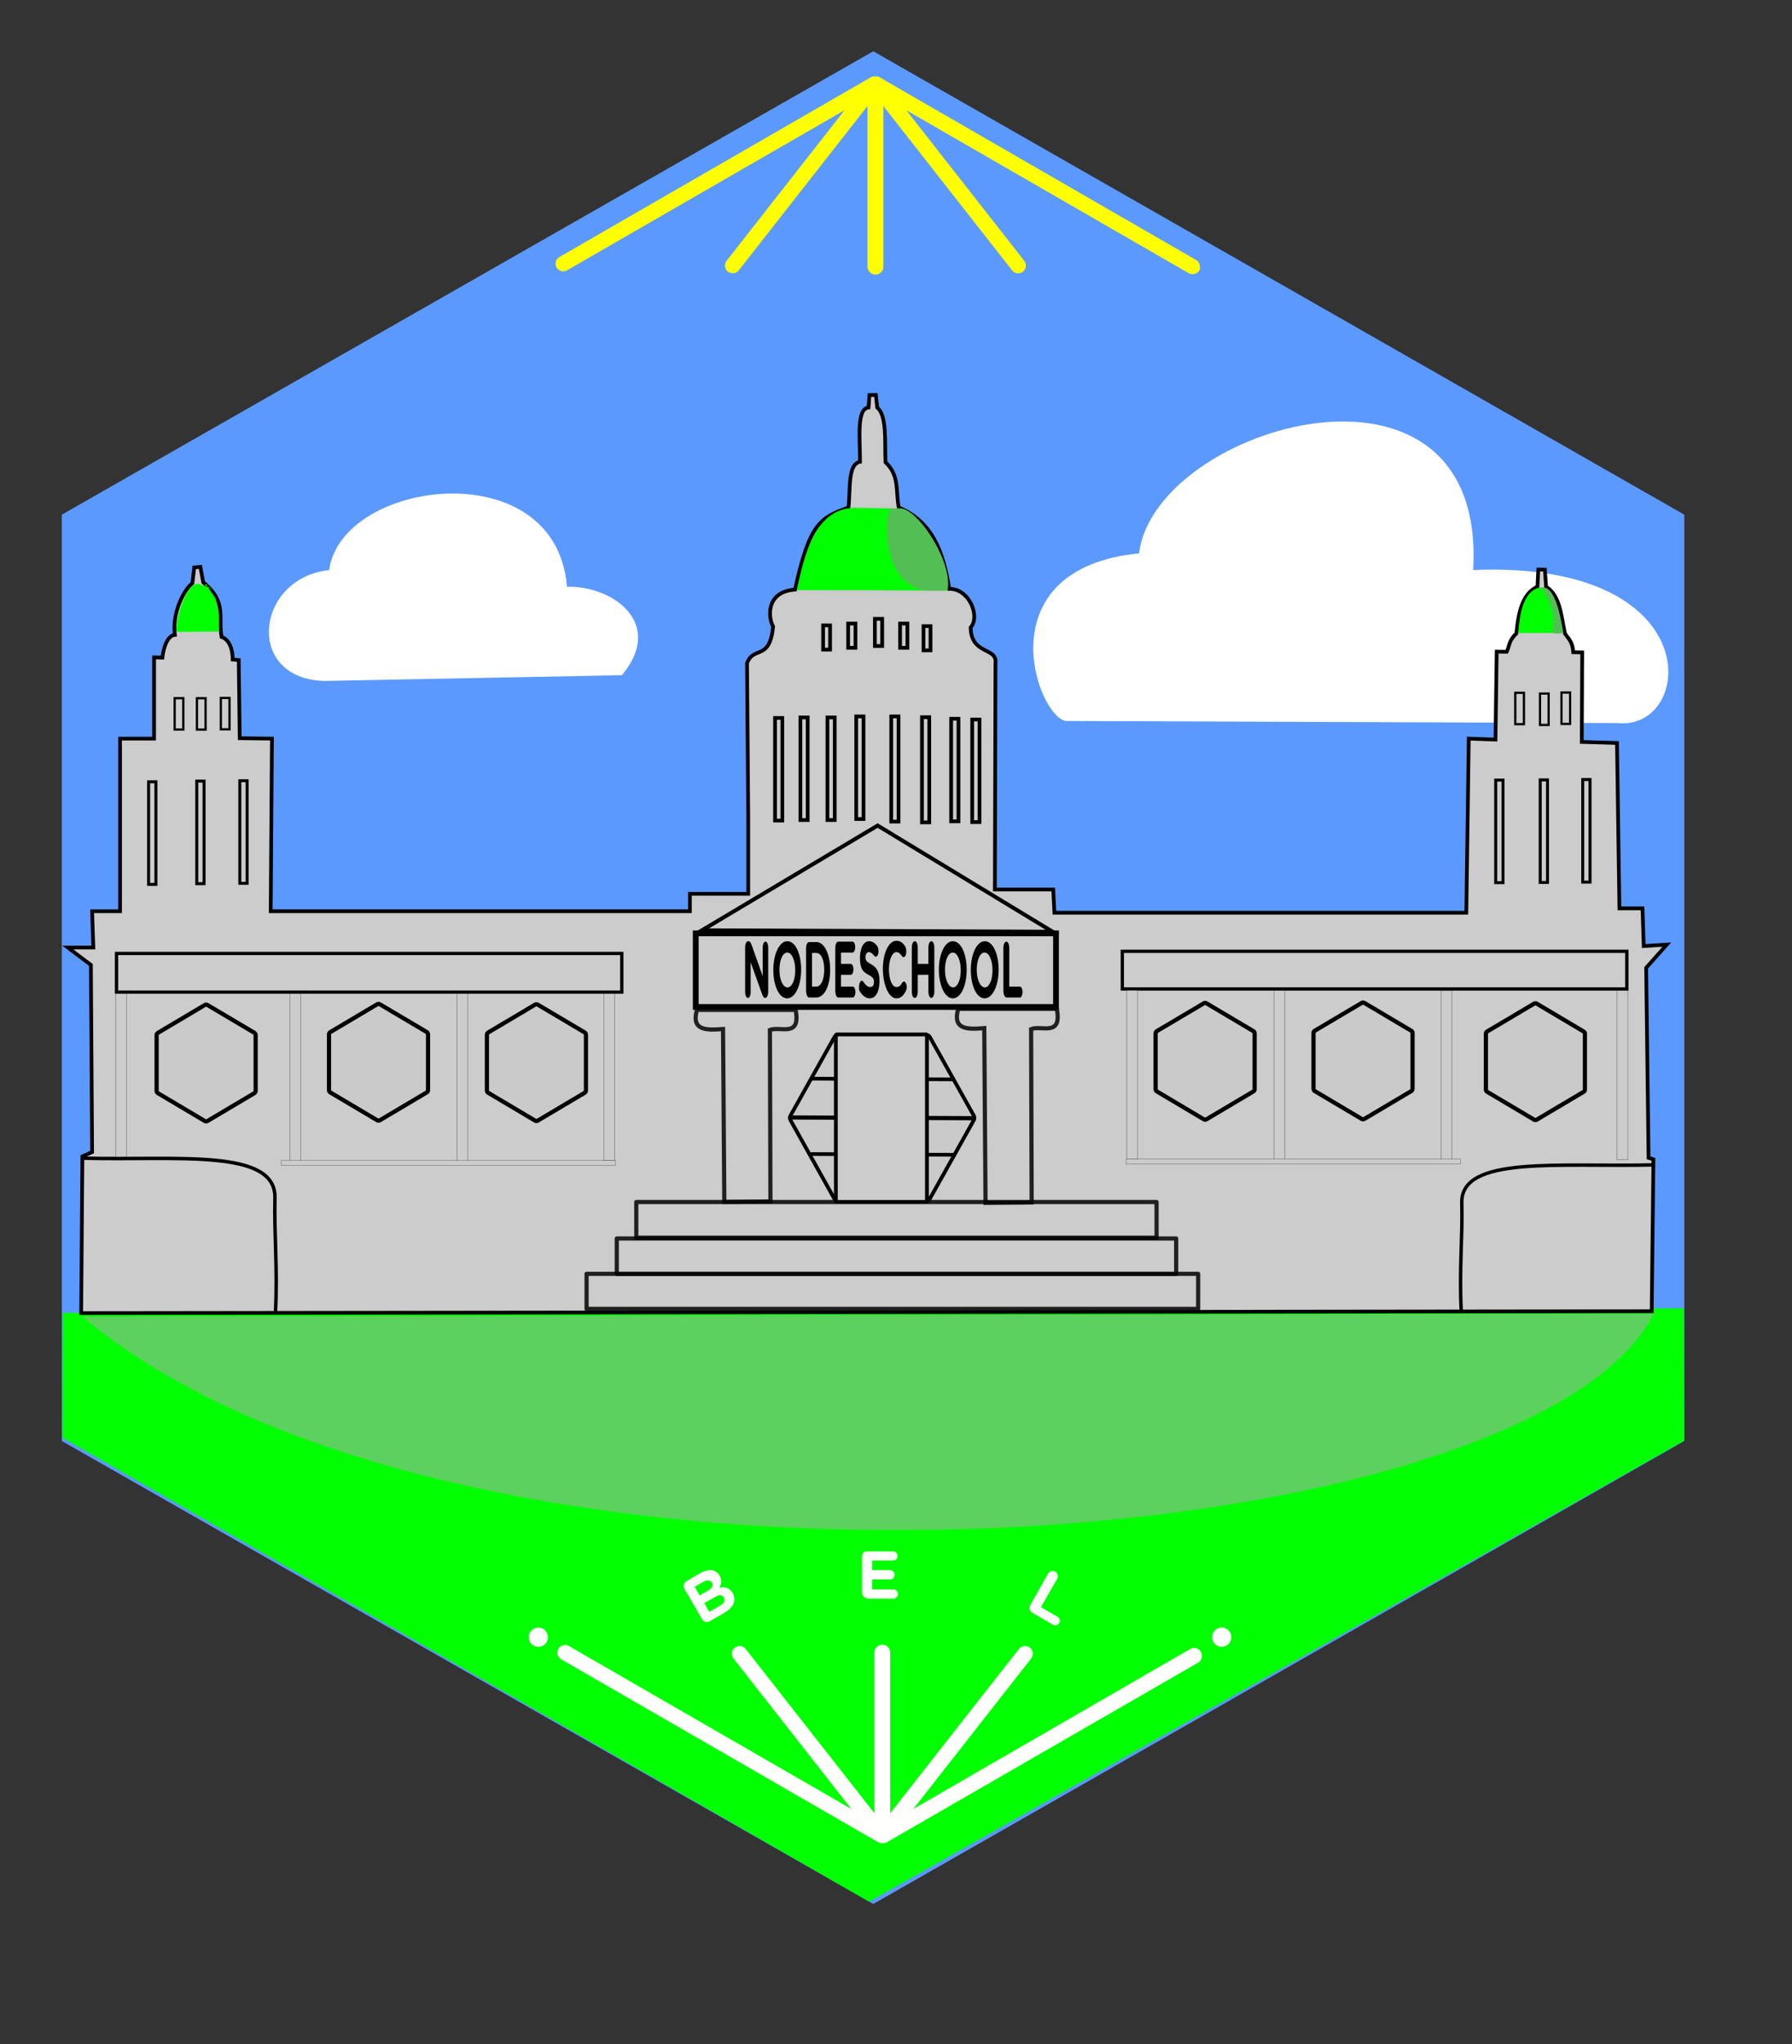 <?xml version="1.0" encoding="UTF-8" standalone="no"?>
<!-- Created with Inkscape (http://www.inkscape.org/) -->

<svg
   xmlns:dc="http://purl.org/dc/elements/1.1/"
   xmlns:cc="http://creativecommons.org/ns#"
   xmlns:rdf="http://www.w3.org/1999/02/22-rdf-syntax-ns#"
   xmlns:svg="http://www.w3.org/2000/svg"
   xmlns="http://www.w3.org/2000/svg"
   xmlns:sodipodi="http://sodipodi.sourceforge.net/DTD/sodipodi-0.dtd"
   xmlns:inkscape="http://www.inkscape.org/namespaces/inkscape"
   width="121mm"
   height="138mm"
   viewBox="0 0 428.74 488.976"
   id="svg5032"
   version="1.1"
   inkscape:version="0.91 r13725"
   sodipodi:docname="logo.svg"
   inkscape:export-filename="/home/gangleri/code/nodeschool-belfast/logo.png"
   inkscape:export-xdpi="90"
   inkscape:export-ydpi="90">
  <rect x="0" y="0" width="428.74" height="488.976" fill="#333333" stroke="none"/>
  <defs
     id="defs5034" />
  <sodipodi:namedview
     id="base"
     pagecolor="#ffffff"
     bordercolor="#666666"
     borderopacity="1.0"
     inkscape:pageopacity="0.0"
     inkscape:pageshadow="2"
     inkscape:zoom="1"
     inkscape:cx="442.17579"
     inkscape:cy="253.92638"
     inkscape:document-units="px"
     inkscape:current-layer="layer4"
     showgrid="false"
     showguides="true"
     inkscape:window-width="1918"
     inkscape:window-height="1053"
     inkscape:window-x="0"
     inkscape:window-y="25"
     inkscape:window-maximized="0"
     inkscape:snap-global="false">
    <inkscape:grid
       type="xygrid"
       id="grid4363" />
  </sodipodi:namedview>
  <g
     inkscape:groupmode="layer"
     id="layer4"
     inkscape:label="Layer 4"
     style="display:inline"
     transform="translate(0,-563.386)">
    <polygon
       transform="matrix(1.046,0,0,1.034,-528.394,559.726)"
       style="fill:#5b99ff;fill-opacity:1"
       points="890.4,336.9 704.9,444 519.3,336.9 519.3,122.6 704.9,15.4 890.4,122.6 "
       id="polygon10342-1" />
    <path
       style="fill:#00ff00;fill-rule:evenodd;stroke:#000000;stroke-width:0.915px;stroke-linecap:butt;stroke-linejoin:miter;stroke-opacity:0.006"
       d="m 15.007,877.411 387.894,-1.073 0.075,31.649 L 207.948,1018.288 14.967,907.302 Z"
       id="path10895"
       inkscape:connector-curvature="0"
       sodipodi:nodetypes="cccccc" />
    <path
       style="fill:#ffffff;fill-rule:evenodd;stroke:#000000;stroke-width:1.47px;stroke-linecap:butt;stroke-linejoin:miter;stroke-opacity:0"
       d="m 254.878,735.849 132.246,0.5 c 18.187,1.809 22.126,-38.934 -34.665,-36.615 3.31,-57.791 -76.251,-34.606 -79.927,-3.989 -36.671,3.661 -24.754,38.348 -17.655,40.104 z"
       id="path10941"
       inkscape:connector-curvature="0"
       sodipodi:nodetypes="ccccc" />
    <path
       style="display:inline;fill:#ffffff;fill-rule:evenodd;stroke:#000000;stroke-width:0.704px;stroke-linecap:butt;stroke-linejoin:miter;stroke-opacity:0"
       d="m 77.524,726.273 71.271,-1.375 c 10.346,-12.371 -2.146,-21.442 -13.147,-21.153 -2.622,-32.409 -53.964,-25.711 -56.898,-3.987 -17.525,1.823 -20.389,25.911 -1.226,26.515 z"
       id="path10941-3"
       inkscape:connector-curvature="0"
       sodipodi:nodetypes="cccccc" />
    <path
       style="display:inline;fill:#cccccc;fill-rule:evenodd;stroke:#000000;stroke-width:0.889px;stroke-linecap:butt;stroke-linejoin:miter;stroke-opacity:1"
       d="m 387.45,780.668 5.523,0 0.291,9.022 5.523,-0.347 -4.942,5.552 0.581,45.459 1.163,0.347 -0.419,36.34 -375.749,0.444 0.291,-37.478 2.326,-1.041 -0.291,-44.765 -5.523,-4.164 6.105,0 -0.291,-8.675 6.686,0 0,-41.295 8.14,0 0,-19.433 1.981,0.062 c 0,0 0.514,-5.199 2.987,-5.443 -0.628,-4.525 1.559,-10.148 4.208,-12.392 l 0.424,-3.738 1.478,-0.143 0.677,3.703 c 5.795,4.715 3.524,8.456 4.394,13.06 0,0 2.623,0.586 2.66,5.408 l 1.445,0.118 0.237,18.702 7.706,0.095 -0.291,41.295 26.163,0 74.129,0 0,-4.164 13.954,0 0,-18.045 -0.291,-37.131 c 1.638,-4.266 5.396,-0.415 6.25,-8.767 -1.249,-2.179 -1.714,-8.37 5.234,-8.826 3.529,-16.018 6.046,-17.166 12.789,-19.649 0.489,-4.277 -0.243,-10.35 2.762,-10.93 0.004,-5.539 -0.881,-12.669 2.038,-12.986 l 0.219,-2.975 1.534,-0.021 0.318,2.997 c 2.38,1.974 1.77,8.114 1.988,13.1 3.402,3.152 2.419,7.055 3.169,10.82 8.204,3.435 10.773,10.981 12.066,19.457 4.893,-0.069 7.449,6.706 5.137,9.236 0.09,6.624 6.438,4.684 5.943,8.543 l -0.145,54.135 13.954,0 0.291,5.552 98.548,0 0.581,-41.642 6.391,0.23 0.295,-21.031 2.4,0.022 c 0.72,-1.448 0.374,-2.515 2.313,-4.4 0.383,-4.206 1.211,-9.485 5.038,-11.151 l 0.206,-4.118 1.574,0.032 0.287,4.095 c 3.386,2.092 3.59,6.981 4.525,11.229 0.803,1.165 1.815,1.884 1.976,4.43 l 2.136,0.046 -0.1,21.408 8.425,0.247 z"
       id="path5873-4"
       inkscape:connector-curvature="0"
       sodipodi:nodetypes="ccccccccccccccccccccccccccccccccccccccccccccccccccccccccccccccccccccc"
       inkscape:export-xdpi="90"
       inkscape:export-ydpi="90" />
    <rect
       style="fill:none;stroke:#000000;stroke-width:0.889;stroke-opacity:1"
       id="rect5879"
       width="1.747"
       height="25.151"
       x="213.23"
       y="734.76"
       inkscape:export-xdpi="90"
       inkscape:export-ydpi="90" />
    <rect
       style="fill:none;stroke:#000000;stroke-width:0.889;stroke-opacity:1"
       id="rect5879-1"
       width="1.747"
       height="25.151"
       x="220.579"
       y="734.944"
       inkscape:export-xdpi="90"
       inkscape:export-ydpi="90" />
    <rect
       style="fill:none;stroke:#000000;stroke-width:0.889;stroke-opacity:1"
       id="rect5879-1-4"
       width="1.747"
       height="24.538"
       x="227.568"
       y="735.312"
       inkscape:export-xdpi="90"
       inkscape:export-ydpi="90" />
    <rect
       style="fill:none;stroke:#000000;stroke-width:0.889;stroke-opacity:1"
       id="rect5879-1-4-4"
       width="1.747"
       height="24.538"
       x="232.604"
       y="735.496"
       inkscape:export-xdpi="90"
       inkscape:export-ydpi="90" />
    <rect
       style="fill:none;stroke:#000000;stroke-width:0.889;stroke-opacity:1"
       id="rect5879-1-4-4-9"
       width="1.747"
       height="24.538"
       x="204.854"
       y="734.76"
       inkscape:export-xdpi="90"
       inkscape:export-ydpi="90" />
    <rect
       style="fill:none;stroke:#000000;stroke-width:0.889;stroke-opacity:1"
       id="rect5879-1-4-4-9-2"
       width="1.747"
       height="24.538"
       x="197.968"
       y="735.005"
       inkscape:export-xdpi="90"
       inkscape:export-ydpi="90" />
    <rect
       style="fill:none;stroke:#000000;stroke-width:0.889;stroke-opacity:1"
       id="rect5879-1-4-4-9-2-6"
       width="1.747"
       height="24.538"
       x="191.493"
       y="735.005"
       inkscape:export-xdpi="90"
       inkscape:export-ydpi="90" />
    <rect
       style="fill:none;stroke:#000000;stroke-width:0.889;stroke-opacity:1"
       id="rect5879-1-4-4-9-2-6-3"
       width="1.747"
       height="24.538"
       x="185.429"
       y="735.128"
       inkscape:export-xdpi="90"
       inkscape:export-ydpi="90" />
    <rect
       style="fill:none;stroke:#000000;stroke-width:0.889;stroke-opacity:1"
       id="rect5879-1-4-4-9-1"
       width="1.747"
       height="6.493"
       x="209.319"
       y="711.417"
       inkscape:export-xdpi="90"
       inkscape:export-ydpi="90" />
    <rect
       style="fill:none;stroke:#000000;stroke-width:0.889;stroke-opacity:1"
       id="rect5879-1-4-4-9-1-4"
       width="1.747"
       height="5.799"
       x="215.351"
       y="712.545"
       inkscape:export-xdpi="90"
       inkscape:export-ydpi="90" />
    <rect
       style="fill:none;stroke:#000000;stroke-width:0.889;stroke-opacity:1"
       id="rect5879-1-4-4-9-1-4-2"
       width="1.747"
       height="5.799"
       x="202.923"
       y="712.545"
       inkscape:export-xdpi="90"
       inkscape:export-ydpi="90" />
    <rect
       style="fill:none;stroke:#000000;stroke-width:0.889;stroke-opacity:1"
       id="rect5879-1-4-4-9-1-4-2-1"
       width="1.675"
       height="5.799"
       x="220.947"
       y="713.152"
       inkscape:export-xdpi="90"
       inkscape:export-ydpi="90" />
    <rect
       style="fill:none;stroke:#000000;stroke-width:0.889;stroke-opacity:1"
       id="rect5879-1-4-4-9-1-4-2-1-3"
       width="1.675"
       height="5.799"
       x="196.928"
       y="712.978"
       inkscape:export-xdpi="90"
       inkscape:export-ydpi="90" />
    <rect
       style="fill:none;stroke:#000000;stroke-width:0.711;stroke-miterlimit:4;stroke-dasharray:none;stroke-opacity:1"
       id="rect5879-1-4-4-9-2-6-3-6"
       width="1.747"
       height="24.538"
       x="35.555"
       y="750.397"
       inkscape:export-xdpi="90"
       inkscape:export-ydpi="90" />
    <rect
       style="fill:none;stroke:#000000;stroke-width:0.711;stroke-miterlimit:4;stroke-dasharray:none;stroke-opacity:1"
       id="rect5879-1-4-4-9-2-6-3-6-9"
       width="1.747"
       height="24.538"
       x="47.077"
       y="750.229"
       inkscape:export-xdpi="90"
       inkscape:export-ydpi="90" />
    <rect
       style="fill:none;stroke:#000000;stroke-width:0.711;stroke-miterlimit:4;stroke-dasharray:none;stroke-opacity:1"
       id="rect5879-1-4-4-9-2-6-3-6-9-3"
       width="1.747"
       height="24.538"
       x="57.376"
       y="750.142"
       inkscape:export-xdpi="90"
       inkscape:export-ydpi="90" />
    <rect
       style="fill:none;stroke:#000000;stroke-width:0.535;stroke-opacity:1"
       id="rect5879-1-4-4-9-2-6-3-6-7-0-7"
       width="2.071"
       height="7.503"
       x="47.116"
       y="730.406"
       inkscape:export-xdpi="90"
       inkscape:export-ydpi="90" />
    <rect
       style="fill:none;stroke:#000000;stroke-width:0.535;stroke-opacity:1"
       id="rect5879-1-4-4-9-2-6-3-6-7-0-7-3"
       width="2.071"
       height="7.503"
       x="52.837"
       y="730.334"
       inkscape:export-xdpi="90"
       inkscape:export-ydpi="90" />
    <rect
       style="fill:none;stroke:#000000;stroke-width:0.535;stroke-opacity:1"
       id="rect5879-1-4-4-9-2-6-3-6-7-0-7-3-2"
       width="2.071"
       height="7.503"
       x="41.788"
       y="730.395"
       inkscape:export-xdpi="90"
       inkscape:export-ydpi="90" />
    <rect
       style="fill:none;stroke:#000000;stroke-width:0.535;stroke-opacity:1"
       id="rect5879-1-4-4-9-2-6-3-6-7-0-7-4"
       width="2.071"
       height="7.503"
       x="368.444"
       y="729.291"
       inkscape:export-xdpi="90"
       inkscape:export-ydpi="90" />
    <rect
       style="fill:none;stroke:#000000;stroke-width:0.535;stroke-opacity:1"
       id="rect5879-1-4-4-9-2-6-3-6-7-0-7-3-6"
       width="2.071"
       height="7.503"
       x="373.583"
       y="729.046"
       inkscape:export-xdpi="90"
       inkscape:export-ydpi="90" />
    <rect
       style="fill:none;stroke:#000000;stroke-width:0.535;stroke-opacity:1"
       id="rect5879-1-4-4-9-2-6-3-6-7-0-7-3-2-5"
       width="2.071"
       height="7.503"
       x="362.534"
       y="729.107"
       inkscape:export-xdpi="90"
       inkscape:export-ydpi="90" />
    <rect
       style="fill:none;stroke:#000000;stroke-width:0.711;stroke-miterlimit:4;stroke-dasharray:none;stroke-opacity:1"
       id="rect5879-1-4-4-9-2-6-3-6-6"
       width="1.747"
       height="24.538"
       x="357.85"
       y="749.985"
       inkscape:export-xdpi="90"
       inkscape:export-ydpi="90" />
    <rect
       style="fill:none;stroke:#000000;stroke-width:0.711;stroke-miterlimit:4;stroke-dasharray:none;stroke-opacity:1"
       id="rect5879-1-4-4-9-2-6-3-6-9-9"
       width="1.747"
       height="24.538"
       x="368.497"
       y="749.941"
       inkscape:export-xdpi="90"
       inkscape:export-ydpi="90" />
    <rect
       style="fill:none;stroke:#000000;stroke-width:0.711;stroke-miterlimit:4;stroke-dasharray:none;stroke-opacity:1"
       id="rect5879-1-4-4-9-2-6-3-6-9-3-3"
       width="1.747"
       height="24.538"
       x="378.672"
       y="749.854"
       inkscape:export-xdpi="90"
       inkscape:export-ydpi="90" />
    <rect
       style="fill:none;stroke:#000000;stroke-width:0.053;stroke-miterlimit:4;stroke-dasharray:none;stroke-opacity:1"
       id="rect7067-5-2-9-6-5-3-4-7-4-9-1-4-6-2"
       width="2.581"
       height="39.545"
       x="-30.316"
       y="800.689"
       inkscape:export-xdpi="90"
       inkscape:export-ydpi="90"
       transform="scale(-1,1)" />
    <rect
       style="fill:#cccccc;stroke:#000000;stroke-width:0.054;stroke-miterlimit:4;stroke-dasharray:none;stroke-opacity:1"
       id="rect7067-5-2-9-6-5-3-4-7-4-9-1-4-6-8-6-5-6-8"
       width="2.58"
       height="40.41"
       x="-71.896"
       y="800.698"
       inkscape:export-xdpi="90"
       inkscape:export-ydpi="90"
       transform="scale(-1,1)" />
    <rect
       style="fill:#cccccc;stroke:#000000;stroke-width:0.054;stroke-miterlimit:4;stroke-dasharray:none;stroke-opacity:1"
       id="rect7067-5-2-9-6-5-3-4-7-4-9-1-4-6-8-6-5-6-5-1-7-4-5"
       width="2.58"
       height="40.41"
       x="-111.903"
       y="800.677"
       inkscape:export-xdpi="90"
       inkscape:export-ydpi="90"
       transform="scale(-1,1)" />
    <rect
       style="fill:#cccccc;stroke:#000000;stroke-width:0.054;stroke-miterlimit:4;stroke-dasharray:none;stroke-opacity:1"
       id="rect7067-5-2-9-6-5-3-4-7-4-9-1-4-6-8-6-5-6-5-1-7-4-3-3-6-8"
       width="2.58"
       height="40.41"
       x="-147.083"
       y="800.601"
       inkscape:export-xdpi="90"
       inkscape:export-ydpi="90"
       transform="scale(-1,1)" />
    <rect
       style="fill:#cccccc;stroke:#000000;stroke-width:0.05;stroke-miterlimit:4;stroke-dasharray:none;stroke-opacity:1"
       id="rect7067-5-2-9-6-5-3-4-7-4-9-1-4-6-8-6-5-6-5-1-7-4-3-3-6-8-7-2"
       width="80.002"
       height="1.137"
       x="-147.245"
       y="-842.128"
       transform="scale(-1,-1)"
       inkscape:export-xdpi="90"
       inkscape:export-ydpi="90" />
    <path
       inkscape:connector-curvature="0"
       d="m 140.186,824.247 0,-13.358 c 0,-0.218 -0.118,-0.424 -0.295,-0.533 l -11.251,-6.667 c -0.189,-0.109 -0.413,-0.109 -0.601,0 l -11.251,6.679 c -0.189,0.109 -0.295,0.315 -0.295,0.533 l 0,13.346 c 0,0.218 0.118,0.424 0.295,0.533 l 11.251,6.679 c 0.189,0.109 0.413,0.109 0.601,0 l 11.251,-6.679 c 0.189,-0.121 0.295,-0.315 0.295,-0.533 z"
       id="path5439-6-0"
       style="display:inline;fill:#000000;fill-opacity:0.008;stroke:#000000;stroke-width:1;stroke-miterlimit:1;stroke-dasharray:none;stroke-opacity:1"
       sodipodi:nodetypes="ssccccssccccs" />
    <path
       inkscape:connector-curvature="0"
       d="m 102.407,824.158 0,-13.358 c 0,-0.218 -0.118,-0.424 -0.295,-0.533 l -11.251,-6.667 c -0.189,-0.109 -0.413,-0.109 -0.601,0 l -11.251,6.679 c -0.189,0.109 -0.295,0.315 -0.295,0.533 l 0,13.346 c 0,0.218 0.118,0.424 0.295,0.533 l 11.251,6.679 c 0.189,0.109 0.413,0.109 0.601,0 l 11.251,-6.679 c 0.189,-0.121 0.295,-0.315 0.295,-0.533 z"
       id="path5439-6-3-6"
       style="display:inline;fill:#000000;fill-opacity:0.008;stroke:#000000;stroke-width:1;stroke-miterlimit:1;stroke-dasharray:none;stroke-opacity:1"
       sodipodi:nodetypes="ssccccssccccs" />
    <path
       inkscape:connector-curvature="0"
       d="m 61.163,824.335 0,-13.358 c 0,-0.218 -0.118,-0.424 -0.295,-0.533 l -11.251,-6.667 c -0.189,-0.109 -0.413,-0.109 -0.601,0 l -11.251,6.679 c -0.189,0.109 -0.295,0.315 -0.295,0.533 l 0,13.346 c 0,0.218 0.118,0.424 0.295,0.533 l 11.251,6.679 c 0.189,0.109 0.413,0.109 0.601,0 l 11.251,-6.679 c 0.189,-0.121 0.295,-0.315 0.295,-0.533 z"
       id="path5439-6-3-5-1"
       style="display:inline;fill:#000000;fill-opacity:0.008;stroke:#000000;stroke-width:1;stroke-miterlimit:1;stroke-dasharray:none;stroke-opacity:1"
       sodipodi:nodetypes="ssccccssccccs" />
    <rect
       style="fill:none;stroke:#000000;stroke-width:0.781;stroke-miterlimit:4;stroke-dasharray:none;stroke-opacity:1"
       id="rect7025"
       width="120.886"
       height="9.255"
       x="27.877"
       y="791.456"
       inkscape:export-xdpi="90"
       inkscape:export-ydpi="90" />
    <rect
       style="fill:none;stroke:#000000;stroke-width:0.786;stroke-miterlimit:4;stroke-dasharray:none;stroke-opacity:1"
       id="rect7027"
       width="120.704"
       height="9.004"
       x="268.521"
       y="790.946"
       inkscape:export-xdpi="90"
       inkscape:export-ydpi="90" />
    <rect
       style="fill:#cccccc;stroke:#000000;stroke-width:1.374;stroke-miterlimit:4;stroke-dasharray:none;stroke-opacity:1"
       id="rect7023"
       width="86.192"
       height="17.612"
       x="166.457"
       y="786.646"
       inkscape:export-xdpi="90"
       inkscape:export-ydpi="90" />
    <g
       id="g9460"
       transform="matrix(0.472,0,0,1.005,35.803,515.845)"
       inkscape:export-xdpi="90"
       inkscape:export-ydpi="90">
      <path
         id="path9092"
         d="m 303.243,284.826 c 0.8,0 1.4,-0.6 1.4,-1.4 l 0,-7.1 5.8,7.6 c 0.4,0.5 0.8,0.9 1.5,0.9 l 0.1,0 c 0.8,0 1.5,-0.6 1.5,-1.5 l 0,-10.5 c 0,-0.8 -0.6,-1.4 -1.4,-1.4 -0.8,0 -1.4,0.6 -1.4,1.4 l 0,6.8 -5.6,-7.4 c -0.4,-0.5 -0.8,-0.9 -1.5,-0.9 l -0.3,0 c -0.8,0 -1.5,0.6 -1.5,1.5 l 0,10.5 c 0,0.9 0.6,1.5 1.4,1.5 z"
         style="fill:#000000"
         inkscape:connector-curvature="0" />
      <path
         id="path9094"
         d="m 323.143,284.926 c 4.1,0 7.1,-3.1 7.1,-6.8 l 0,0 c 0,-3.8 -2.9,-6.8 -7,-6.8 -4.1,0 -7.1,3.1 -7.1,6.8 l 0,0 c 0,3.8 2.9,6.8 7,6.8 z m -3.9,-6.8 c 0,-2.3 1.6,-4.1 4,-4.1 2.3,0 4,1.9 4,4.2 l 0,0 c 0,2.3 -1.6,4.1 -4,4.1 -2.4,-0.1 -4,-1.9 -4,-4.2 l 0,0 z"
         style="fill:#000000"
         inkscape:connector-curvature="0" />
      <path
         id="path9096"
         d="m 334.243,284.726 3.7,0 c 4.2,0 7,-2.9 7,-6.6 l 0,0 c 0,-3.7 -2.9,-6.6 -7,-6.6 l -3.7,0 c -0.8,0 -1.5,0.6 -1.5,1.5 l 0,10.2 c 0.1,0.9 0.7,1.5 1.5,1.5 z m 1.5,-10.6 2.2,0 c 2.4,0 4,1.6 4,4 l 0,0 c 0,2.3 -1.6,4 -4,4 l -2.2,0 0,-8 z"
         style="fill:#000000"
         inkscape:connector-curvature="0" />
      <path
         id="path9098"
         d="m 349.043,284.726 7.4,0 c 0.7,0 1.3,-0.6 1.3,-1.3 0,-0.7 -0.6,-1.3 -1.3,-1.3 l -6,0 0,-2.8 5,0 c 0.7,0 1.3,-0.6 1.3,-1.3 0,-0.7 -0.6,-1.3 -1.3,-1.3 l -5,0 0,-2.7 5.9,0 c 0.7,0 1.3,-0.6 1.3,-1.3 0,-0.7 -0.6,-1.3 -1.3,-1.3 l -7.3,0 c -0.8,0 -1.5,0.6 -1.5,1.5 l 0,10.3 c 0.1,0.9 0.7,1.5 1.5,1.5 z"
         style="fill:#000000"
         inkscape:connector-curvature="0" />
      <path
         id="path9100"
         d="m 360.043,283.326 c 1.5,1.1 3.2,1.6 5,1.6 2.9,0 4.9,-1.5 4.9,-4.1 l 0,0 c 0,-2.3 -1.5,-3.3 -4.2,-4 -2.3,-0.6 -2.9,-0.9 -2.9,-1.7 l 0,0 c 0,-0.6 0.6,-1.2 1.7,-1.2 0.9,0 1.8,0.3 2.8,0.9 0.2,0.1 0.5,0.2 0.7,0.2 0.8,0 1.4,-0.6 1.4,-1.3 0,-0.6 -0.3,-1 -0.6,-1.2 -1.2,-0.8 -2.6,-1.2 -4.2,-1.2 -2.7,0 -4.6,1.6 -4.6,4 l 0,0 c 0,2.6 1.7,3.4 4.4,4 2.2,0.6 2.7,0.9 2.7,1.7 l 0,0 c 0,0.8 -0.7,1.2 -1.9,1.2 -1.3,0 -2.4,-0.5 -3.4,-1.2 -0.2,-0.1 -0.5,-0.3 -0.8,-0.3 -0.8,0 -1.4,0.6 -1.4,1.3 -0.2,0.7 0.1,1.1 0.4,1.3 z"
         style="fill:#000000"
         inkscape:connector-curvature="0" />
      <path
         id="path9102"
         d="m 378.543,284.926 c 2.1,0 3.5,-0.6 4.7,-1.7 0.3,-0.2 0.5,-0.6 0.5,-1 0,-0.7 -0.6,-1.3 -1.4,-1.3 -0.3,0 -0.6,0.1 -0.9,0.3 -0.8,0.7 -1.6,1 -2.9,1 -2.3,0 -3.8,-1.9 -3.8,-4.2 l 0,0 c 0,-2.3 1.6,-4.1 3.8,-4.1 1,0 1.9,0.3 2.7,0.9 0.2,0.1 0.5,0.3 0.9,0.3 0.8,0 1.4,-0.6 1.4,-1.4 0,-0.5 -0.3,-0.9 -0.6,-1.2 -1.1,-0.8 -2.4,-1.3 -4.4,-1.3 -4.1,0 -6.9,3.1 -6.9,6.8 l 0,0 c 0.2,3.9 3.1,6.9 6.9,6.9 z"
         style="fill:#000000"
         inkscape:connector-curvature="0" />
      <path
         id="path9104"
         d="m 387.843,284.826 c 0.8,0 1.5,-0.6 1.5,-1.5 l 0,-4 5.4,0 0,4 c 0,0.8 0.6,1.5 1.5,1.5 0.8,0 1.5,-0.6 1.5,-1.5 l 0,-10.5 c 0,-0.8 -0.6,-1.5 -1.5,-1.5 -0.8,0 -1.5,0.6 -1.5,1.5 l 0,3.9 -5.4,0 0,-3.9 c 0,-0.8 -0.6,-1.5 -1.5,-1.5 -0.8,0 -1.5,0.6 -1.5,1.5 l 0,10.5 c 0,0.9 0.6,1.5 1.5,1.5 z"
         style="fill:#000000"
         inkscape:connector-curvature="0" />
      <path
         id="path9106"
         d="m 407.143,284.926 c 4.1,0 7,-3.1 7,-6.8 l 0,0 c 0,-3.8 -2.9,-6.8 -7,-6.8 -4.1,0 -7.1,3.1 -7.1,6.8 l 0,0 c 0.1,3.8 3,6.8 7.1,6.8 z m -4,-6.8 c 0,-2.3 1.6,-4.1 4,-4.1 2.3,0 4,1.9 4,4.2 l 0,0 c 0,2.3 -1.6,4.1 -4,4.1 -2.3,-0.1 -4,-1.9 -4,-4.2 l 0,0 z"
         style="fill:#000000"
         inkscape:connector-curvature="0" />
      <path
         id="path9108"
         d="m 423.243,284.926 c 4.1,0 7.1,-3.1 7.1,-6.8 l 0,0 c 0,-3.8 -2.9,-6.8 -7,-6.8 -4.1,0 -7.1,3.1 -7.1,6.8 l 0,0 c 0,3.8 2.9,6.8 7,6.8 z m -4,-6.8 c 0,-2.3 1.6,-4.1 4,-4.1 2.3,0 4,1.9 4,4.2 l 0,0 c 0,2.3 -1.6,4.1 -4,4.1 -2.3,-0.1 -4,-1.9 -4,-4.2 l 0,0 z"
         style="fill:#000000"
         inkscape:connector-curvature="0" />
      <path
         id="path9110"
         d="m 434.343,284.726 6.8,0 c 0.7,0 1.3,-0.6 1.3,-1.3 0,-0.7 -0.6,-1.3 -1.3,-1.3 l -5.4,0 0,-9.2 c 0,-0.8 -0.6,-1.5 -1.5,-1.5 -0.8,0 -1.5,0.6 -1.5,1.5 l 0,10.3 c 0.1,0.9 0.8,1.5 1.6,1.5 z"
         style="fill:#000000"
         inkscape:connector-curvature="0" />
    </g>
    <path
       inkscape:connector-curvature="0"
       style="fill:#000000"
       d="m 233.588,780.572 -23.336,-15.803 c 0,0 0,0 0,0 -0.031,-0.036 -0.061,-0.036 -0.092,-0.036 0,0 0,0 0,0 0,0 0,0 0,0 0,0 -0.031,0 -0.031,0 0,0 -0.031,0 -0.031,0 -0.031,0 -0.061,0 -0.092,0 0,0 0,0 -0.031,0 0,0 -0.031,0 -0.031,0 -0.031,0 -0.092,0 -0.123,0 0,0 0,0 0,0 0,0 0,0 0,0 0,0 0,0 0,0 -0.031,0 -0.061,0.036 -0.092,0.036 0,0 0,0 0,0 l -22.967,15.55 c -0.277,0.18 -0.369,0.577 -0.215,0.902 0.154,0.325 0.523,0.433 0.769,0.253 l 20.415,-13.818 -8.67,12.988 c -0.184,0.289 -0.154,0.722 0.092,0.938 0.246,0.216 0.615,0.18 0.799,-0.108 l 9.47,-14.179 0,13.854 c 0,0.361 0.246,0.685 0.584,0.685 0.338,0 0.584,-0.289 0.584,-0.685 l 0,-13.854 9.47,14.179 c 0.123,0.18 0.277,0.253 0.461,0.253 0.123,0 0.246,-0.036 0.338,-0.144 0.246,-0.216 0.277,-0.649 0.092,-0.938 l -8.67,-12.988 20.784,14.071 c 0.092,0.072 0.184,0.072 0.277,0.072 0.184,0 0.4,-0.108 0.492,-0.325 0.123,-0.289 0.031,-0.722 -0.246,-0.902 z"
       id="path9076"
       inkscape:export-xdpi="90"
       inkscape:export-ydpi="90" />
    <path
       style="display:inline;fill:#cccccc;fill-rule:evenodd;stroke:#000000;stroke-width:0.941px;stroke-linecap:butt;stroke-linejoin:miter;stroke-opacity:1"
       d="m 251.849,786.264 c -83.906,-0.346 -83.906,-0.346 -83.906,-0.346 l 42.035,-25.057 z"
       id="path5876-4"
       inkscape:connector-curvature="0"
       inkscape:export-xdpi="90"
       inkscape:export-ydpi="90" />
    <path
       style="fill:#ffff00"
       inkscape:connector-curvature="0"
       id="path5757"
       d="m 286.146,625.562 -75.9,-43.8 c 0,0 0,0 0,0 -0.1,-0.1 -0.2,-0.1 -0.3,-0.1 0,0 0,0 0,0 0,0 0,0 0,0 0,0 -0.1,0 -0.1,0 0,0 -0.1,0 -0.1,0 -0.1,0 -0.2,0 -0.3,0 0,0 0,0 -0.1,0 0,0 -0.1,0 -0.1,0 -0.1,0 -0.3,0 -0.4,0 0,0 0,0 0,0 0,0 0,0 0,0 0,0 0,0 0,0 -0.1,0 -0.2,0.1 -0.3,0.1 0,0 0,0 0,0 l -74.7,43.1 c -0.9,0.5 -1.2,1.6 -0.7,2.5 0.5,0.9 1.7,1.2 2.5,0.7 l 66.4,-38.3 -28.2,36 c -0.6,0.8 -0.5,2 0.3,2.6 0.8,0.6 2,0.5 2.6,-0.3 l 30.8,-39.3 0,38.4 c 0,1 0.8,1.9 1.9,1.9 1.1,0 1.9,-0.8 1.9,-1.9 l 0,-38.4 30.8,39.3 c 0.4,0.5 0.9,0.7 1.5,0.7 0.4,0 0.8,-0.1 1.1,-0.4 0.8,-0.6 0.9,-1.8 0.3,-2.6 l -28.2,-36 67.6,39 c 0.3,0.2 0.6,0.2 0.9,0.2 0.6,0 1.3,-0.3 1.6,-0.9 0.4,-0.8 0.1,-2 -0.8,-2.5 z"
       inkscape:export-xdpi="90"
       inkscape:export-ydpi="90" />
    <path
       style="fill:#fffffd;fill-opacity:1"
       inkscape:connector-curvature="0"
       id="path5759"
       d="m 287.293,958.512 c -0.5,-0.9 -1.7,-1.2 -2.5,-0.7 l -66.3,38.3 28.2,-36 c 0.6,-0.8 0.5,-2 -0.3,-2.6 -0.8,-0.6 -2,-0.5 -2.6,0.3 l -30.8,39.3 0,-38.4 c 0,-1 -0.8,-1.9 -1.9,-1.9 -1.1,0 -1.9,0.8 -1.9,1.9 l 0,38.4 -30.8,-39.3 c -0.6,-0.8 -1.8,-0.9 -2.6,-0.3 -0.8,0.6 -0.9,1.8 -0.3,2.6 l 28.2,36 -67.6,-39 c -0.9,-0.5 -2,-0.2 -2.5,0.7 -0.5,0.9 -0.2,2 0.7,2.5 l 75.9,43.8 c 0,0 0,0 0.1,0 0.1,0 0.1,0.1 0.2,0.1 0,0 0,0 0.1,0 0,0 0,0 0.1,0 0,0 0.1,0 0.1,0 0.1,0 0.3,0.1 0.4,0.1 l 0,0 0,0 0,0 c 0,0 0,0 0,0 0.2,0 0.3,0 0.4,-0.1 0,0 0.1,0 0.1,0 0,0 0.1,0 0.1,0 0.1,0 0.1,-0.1 0.2,-0.1 0,0 0,0 0.1,0 l 74.7,-43.1 c 0.7,-0.4 1,-1.6 0.5,-2.5 z"
       inkscape:export-xdpi="90"
       inkscape:export-ydpi="90" />
    <circle
       style="fill:#ffffff;fill-opacity:1"
       id="circle5761"
       r="2.3"
       cy="955.012"
       cx="292.293"
       inkscape:export-xdpi="90"
       inkscape:export-ydpi="90" />
    <circle
       style="fill:#ffffff;fill-opacity:1"
       id="circle5763"
       r="2.3"
       cy="955.012"
       cx="128.793"
       inkscape:export-xdpi="90"
       inkscape:export-ydpi="90" />
    <path
       inkscape:connector-curvature="0"
       style="fill:#ffffff;fill-opacity:1"
       d="m 163.698,943.345 c -0.3,-0.6 -0.1,-1.3 0.5,-1.7 l 3.4,-2 c 1.1,-0.6 2.2,-0.8 3,-0.6 0.7,0.2 1.2,0.6 1.6,1.3 l 0,0 c 0.6,1.1 0.4,2 -0.1,2.8 1.4,-0.2 2.4,0 3.2,1.3 l 0,0 c 1,1.8 0.1,3.5 -2.1,4.8 l -3.5,2 c -0.6,0.3 -1.3,0.1 -1.7,-0.5 l -4.3,-7.4 z m 5.7,0.5 c 0.9,-0.5 1.4,-1.2 0.9,-1.9 l 0,0 c -0.4,-0.6 -1.1,-0.7 -2,-0.2 l -2.1,1.2 1.2,2.1 2,-1.2 z m 2.9,3.6 c 0.9,-0.5 1.3,-1.2 0.9,-1.9 l 0,0 c -0.4,-0.7 -1.1,-0.8 -2.2,-0.1 l -2.5,1.4 1.2,2.1 2.6,-1.5 z"
       id="path5373"
       inkscape:export-xdpi="90"
       inkscape:export-ydpi="90" />
    <path
       inkscape:connector-curvature="0"
       style="fill:#ffffff;fill-opacity:1"
       d="m 206.243,944.376 0,-8.7 c 0,-0.7 0.5,-1.2 1.2,-1.2 l 6.2,0 c 0.6,0 1.1,0.5 1.1,1.1 0,0.6 -0.5,1.1 -1.1,1.1 l -5,0 0,2.3 4.3,0 c 0.6,0 1.1,0.5 1.1,1.1 0,0.6 -0.5,1.1 -1.1,1.1 l -4.3,0 0,2.4 5.1,0 c 0.6,0 1.1,0.5 1.1,1.1 0,0.6 -0.5,1.1 -1.1,1.1 l -6.3,0 c -0.6,-0.2 -1.2,-0.7 -1.2,-1.4 z"
       id="path5507"
       inkscape:export-xdpi="90"
       inkscape:export-ydpi="90" />
    <path
       inkscape:connector-curvature="0"
       style="fill:#ffffff;fill-opacity:1"
       d="m 250.738,939.83 c 0.3,-0.6 1.1,-0.8 1.7,-0.5 0.6,0.3 0.8,1.1 0.5,1.7 l -3.9,6.8 4,2.3 c 0.5,0.3 0.7,1 0.4,1.5 -0.3,0.5 -1,0.7 -1.5,0.4 l -5,-2.9 c -0.6,-0.3 -0.8,-1.1 -0.5,-1.7 l 4.3,-7.6 z"
       id="path5647"
       inkscape:export-xdpi="90"
       inkscape:export-ydpi="90" />
    <path
       style="fill:#00ff00;fill-opacity:1;fill-rule:evenodd;stroke:#000000;stroke-width:1px;stroke-linecap:butt;stroke-linejoin:miter;stroke-opacity:0"
       d="m 43.489,714.546 8.902,-0.101 0.016,-4.021 -0.882,-3.955 -1.74,-2.585 -0.361,-0.702 c -2.958,-0.301 10.235,4.278 -1.578,-0.044 -3.032,-1.11 -5.635,7.319 -5.682,11.32 z"
       id="path10922"
       inkscape:connector-curvature="0"
       sodipodi:nodetypes="ccccccscc" />
    <path
       style="display:inline;fill:#00ff00;fill-opacity:1;fill-rule:evenodd;stroke:#000000;stroke-width:1px;stroke-linecap:butt;stroke-linejoin:miter;stroke-opacity:0"
       d="m 364.639,714.816 9.112,-0.003 c 0.077,-1.297 -3.473,-2.388 -0.741,-3.98 l -1.598,-4.668 -0.313,-0.403 c -0.07,-2.658 -7.452,-4.276 -7.765,9.085 z"
       id="path10922-0"
       inkscape:connector-curvature="0"
       sodipodi:nodetypes="ccccccc" />
    <path
       style="fill:#00ff00;fill-rule:evenodd;stroke:#000000;stroke-width:1px;stroke-linecap:butt;stroke-linejoin:miter;stroke-opacity:0.017"
       d="m 226.714,704.655 c -6.151,-6.81 -5.422,-10.243 -11.237,-19.626 l -10.929,-0.162 c -8.092,0.059 -11.595,7.858 -13.872,19.675 4.103,-0.024 24.044,0.052 36.037,0.113 z"
       id="path10939"
       inkscape:connector-curvature="0"
       sodipodi:nodetypes="cccccc" />
    <path
       style="fill:#5dd15d;fill-opacity:1;fill-rule:evenodd;stroke:#71fb67;stroke-width:1.155px;stroke-linecap:butt;stroke-linejoin:miter;stroke-opacity:0"
       d="m 19.691,878.325 376.041,-0.711 c -30.8,59.68 -284.709,77.527 -376.041,0.711 z"
       id="path10958"
       inkscape:connector-curvature="0"
       sodipodi:nodetypes="ccc" />
    <path
       style="fill:#53be54;fill-opacity:1;fill-rule:evenodd;stroke:#000000;stroke-width:1px;stroke-linecap:butt;stroke-linejoin:miter;stroke-opacity:0"
       d="m 215.013,685.043 c 3.924,-0.935 13.133,12.544 11.679,19.581 -1.456,-0.003 -4.007,0.097 -4.799,0.033 -9.692,-0.787 -10.852,-14.883 -8.956,-19.658 z"
       id="path10975"
       inkscape:connector-curvature="0"
       sodipodi:nodetypes="ccccc" />
    <path
       style="fill:#53be54;fill-opacity:1;fill-rule:evenodd;stroke:#000000;stroke-width:1.108px;stroke-linecap:butt;stroke-linejoin:miter;stroke-opacity:0"
       d="m 368.764,703.932 c 3.179,-0.659 4.547,6.593 5.277,10.914 -6.033,0.452 1.314,-0.696 -5.277,-10.914 z"
       id="path10990"
       inkscape:connector-curvature="0"
       sodipodi:nodetypes="ccc" />
    <path
       style="fill:#000000;fill-opacity:0;stroke:#050505;stroke-width:1;stroke-miterlimit:4;stroke-dasharray:none;stroke-opacity:0.861"
       d="m 229.247,804.707 c -1.398,4.989 2.125,4.942 6.239,4.622 l 0.305,41.799 11.038,-0.106 -0.131,-41.468 c 2.454,-0.989 7.441,1.959 6.152,-4.847 z"
       id="rect6416"
       inkscape:connector-curvature="0"
       sodipodi:nodetypes="ccccccc" />
    <path
       style="display:inline;fill:#000000;fill-opacity:0;stroke:#050505;stroke-width:1;stroke-miterlimit:4;stroke-dasharray:none;stroke-opacity:0.861"
       d="m 166.747,804.962 c -1.398,4.935 2.125,4.889 6.24,4.573 l 0.306,41.351 11.039,-0.105 -0.131,-41.024 c 2.454,-0.978 7.442,1.938 6.153,-4.795 z"
       id="rect6416-4"
       inkscape:connector-curvature="0"
       sodipodi:nodetypes="ccccccc" />
    <rect
       style="fill:#000000;fill-opacity:0;stroke:#050505;stroke-width:1;stroke-linecap:butt;stroke-linejoin:round;stroke-miterlimit:4;stroke-dasharray:none;stroke-opacity:0.861"
       id="rect6466"
       width="124.477"
       height="8.541"
       x="152.234"
       y="850.917" />
    <rect
       style="fill:#000000;fill-opacity:0;stroke:#050505;stroke-width:1;stroke-linecap:round;stroke-linejoin:round;stroke-miterlimit:4;stroke-dasharray:none;stroke-opacity:0.861"
       id="rect6466-5"
       width="133.838"
       height="8.473"
       x="147.562"
       y="859.638" />
    <rect
       style="fill:#000000;fill-opacity:0;stroke:#050505;stroke-width:1;stroke-linecap:round;stroke-linejoin:round;stroke-miterlimit:4;stroke-dasharray:none;stroke-opacity:0.861"
       id="rect6466-5-2"
       width="146.322"
       height="8.388"
       x="140.339"
       y="868.093" />
    <path
       inkscape:connector-curvature="0"
       d="m 221.603,850.664 -21.117,0 c -0.345,0 -0.671,-0.198 -0.843,-0.495 l -10.539,-18.871 c -0.172,-0.317 -0.172,-0.692 0,-1.009 l 10.559,-18.871 c 0.172,-0.317 0.498,-0.495 0.843,-0.495 l 21.098,0 c 0.345,0 0.671,0.198 0.843,0.495 l 10.559,18.871 c 0.172,0.317 0.172,0.692 0,1.009 l -10.559,18.871 c -0.192,0.316 -0.498,0.495 -0.843,0.495 z"
       id="path5439"
       style="display:inline;fill:#000000;fill-opacity:0.008;stroke:#000000;stroke-width:0.895;stroke-miterlimit:1;stroke-dasharray:none;stroke-opacity:1"
       sodipodi:nodetypes="ssccccssccccs" />
    <rect
       style="fill:none;stroke:#000000;stroke-width:0.054;stroke-miterlimit:4;stroke-dasharray:none;stroke-opacity:1"
       id="rect7067-5-2-9-6-5-3-4-7-4-9-1-4-6"
       width="2.58"
       height="40.781"
       x="386.884"
       y="800.016"
       inkscape:export-xdpi="90"
       inkscape:export-ydpi="90" />
    <rect
       style="fill:#cccccc;stroke:#000000;stroke-width:0.054;stroke-miterlimit:4;stroke-dasharray:none;stroke-opacity:1"
       id="rect7067-5-2-9-6-5-3-4-7-4-9-1-4-6-8-6-5-6"
       width="2.58"
       height="40.41"
       x="344.773"
       y="800.378"
       inkscape:export-xdpi="90"
       inkscape:export-ydpi="90" />
    <rect
       style="fill:#cccccc;stroke:#000000;stroke-width:0.054;stroke-miterlimit:4;stroke-dasharray:none;stroke-opacity:1"
       id="rect7067-5-2-9-6-5-3-4-7-4-9-1-4-6-8-6-5-6-5-1-7-4"
       width="2.58"
       height="40.41"
       x="304.767"
       y="800.357"
       inkscape:export-xdpi="90"
       inkscape:export-ydpi="90" />
    <rect
       style="fill:#cccccc;stroke:#000000;stroke-width:0.054;stroke-miterlimit:4;stroke-dasharray:none;stroke-opacity:1"
       id="rect7067-5-2-9-6-5-3-4-7-4-9-1-4-6-8-6-5-6-5-1-7-4-3-3-6"
       width="2.58"
       height="40.41"
       x="269.586"
       y="800.281"
       inkscape:export-xdpi="90"
       inkscape:export-ydpi="90" />
    <rect
       style="fill:#cccccc;stroke:#000000;stroke-width:0.05;stroke-miterlimit:4;stroke-dasharray:none;stroke-opacity:1"
       id="rect7067-5-2-9-6-5-3-4-7-4-9-1-4-6-8-6-5-6-5-1-7-4-3-3-6-8-7"
       width="80.002"
       height="1.137"
       x="269.424"
       y="-841.808"
       transform="scale(1,-1)"
       inkscape:export-xdpi="90"
       inkscape:export-ydpi="90" />
    <path
       inkscape:connector-curvature="0"
       d="m 276.484,823.927 0,-13.358 c 0,-0.218 0.118,-0.424 0.295,-0.533 l 11.251,-6.667 c 0.189,-0.109 0.413,-0.109 0.601,0 l 11.251,6.679 c 0.189,0.109 0.295,0.315 0.295,0.533 l 0,13.346 c 0,0.218 -0.118,0.424 -0.295,0.533 l -11.251,6.679 c -0.189,0.109 -0.413,0.109 -0.601,0 l -11.251,-6.679 c -0.189,-0.121 -0.295,-0.315 -0.295,-0.533 z"
       id="path5439-6"
       style="display:inline;fill:#000000;fill-opacity:0.008;stroke:#000000;stroke-width:1;stroke-miterlimit:1;stroke-dasharray:none;stroke-opacity:1"
       sodipodi:nodetypes="ssccccssccccs" />
    <path
       inkscape:connector-curvature="0"
       d="m 314.262,823.838 0,-13.358 c 0,-0.218 0.118,-0.424 0.295,-0.533 l 11.251,-6.667 c 0.189,-0.109 0.413,-0.109 0.601,0 l 11.251,6.679 c 0.189,0.109 0.295,0.315 0.295,0.533 l 0,13.346 c 0,0.218 -0.118,0.424 -0.295,0.533 l -11.251,6.679 c -0.189,0.109 -0.413,0.109 -0.601,0 l -11.251,-6.679 c -0.189,-0.121 -0.295,-0.315 -0.295,-0.533 z"
       id="path5439-6-3"
       style="display:inline;fill:#000000;fill-opacity:0.008;stroke:#000000;stroke-width:1;stroke-miterlimit:1;stroke-dasharray:none;stroke-opacity:1"
       sodipodi:nodetypes="ssccccssccccs" />
    <path
       inkscape:connector-curvature="0"
       d="m 355.506,824.015 0,-13.358 c 0,-0.218 0.118,-0.424 0.295,-0.533 l 11.251,-6.667 c 0.189,-0.109 0.413,-0.109 0.601,0 l 11.251,6.679 c 0.189,0.109 0.295,0.315 0.295,0.533 l 0,13.346 c 0,0.218 -0.118,0.424 -0.295,0.533 l -11.251,6.679 c -0.189,0.109 -0.413,0.109 -0.601,0 l -11.251,-6.679 c -0.189,-0.121 -0.295,-0.315 -0.295,-0.533 z"
       id="path5439-6-3-5"
       style="display:inline;fill:#000000;fill-opacity:0.008;stroke:#000000;stroke-width:1;stroke-miterlimit:1;stroke-dasharray:none;stroke-opacity:1"
       sodipodi:nodetypes="ssccccssccccs" />
    <path
       style="fill:none;fill-rule:evenodd;stroke:#000000;stroke-width:1;stroke-linecap:butt;stroke-linejoin:miter;stroke-miterlimit:4;stroke-dasharray:none;stroke-opacity:1"
       d="m 189.014,830.689 c 44.106,0.177 44.106,0.177 44.106,0.177 l 0,0 0,0 0,0"
       id="path7611"
       inkscape:connector-curvature="0" />
    <path
       style="display:inline;fill:none;fill-rule:evenodd;stroke:#000000;stroke-width:0.882;stroke-linecap:butt;stroke-linejoin:miter;stroke-miterlimit:4;stroke-dasharray:none;stroke-opacity:1"
       d="m 194.011,821.407 c 34.112,0.178 34.112,0.178 34.112,0.178 l 0,0 0,0 0,0"
       id="path7611-4"
       inkscape:connector-curvature="0" />
    <path
       style="display:inline;fill:none;fill-rule:evenodd;stroke:#000000;stroke-width:0.882;stroke-linecap:butt;stroke-linejoin:miter;stroke-miterlimit:4;stroke-dasharray:none;stroke-opacity:1"
       d="m 193.967,839.438 c 34.112,0.178 34.112,0.178 34.112,0.178 l 0,0 0,0 0,0"
       id="path7611-4-5"
       inkscape:connector-curvature="0" />
    <rect
       style="fill:#cccccc;fill-opacity:1;stroke:#000000;stroke-width:0.9;stroke-linecap:butt;stroke-miterlimit:1;stroke-dasharray:none;stroke-opacity:1"
       id="rect7607"
       width="21.791"
       height="40.041"
       x="199.979"
       y="810.841" />
    <path
       style="fill:none;fill-rule:evenodd;stroke:#000000;stroke-width:0.818px;stroke-linecap:butt;stroke-linejoin:miter;stroke-opacity:1"
       d="m 349.599,876.883 c -0.501,-9.89 0.36,-17.946 0.14,-25.748 -0.321,-11.403 23.298,-8.555 45.75,-9.097"
       id="path4367"
       inkscape:connector-curvature="0"
       sodipodi:nodetypes="csc" />
    <path
       style="display:inline;fill:none;fill-rule:evenodd;stroke:#000000;stroke-width:0.838px;stroke-linecap:butt;stroke-linejoin:miter;stroke-opacity:1"
       d="m 65.923,877.036 c 0.501,-10.389 -0.36,-18.851 -0.14,-27.046 0.321,-11.978 -23.293,-8.986 -45.74,-9.556"
       id="path4367-1"
       inkscape:connector-curvature="0"
       sodipodi:nodetypes="csc" />
  </g>
</svg>
